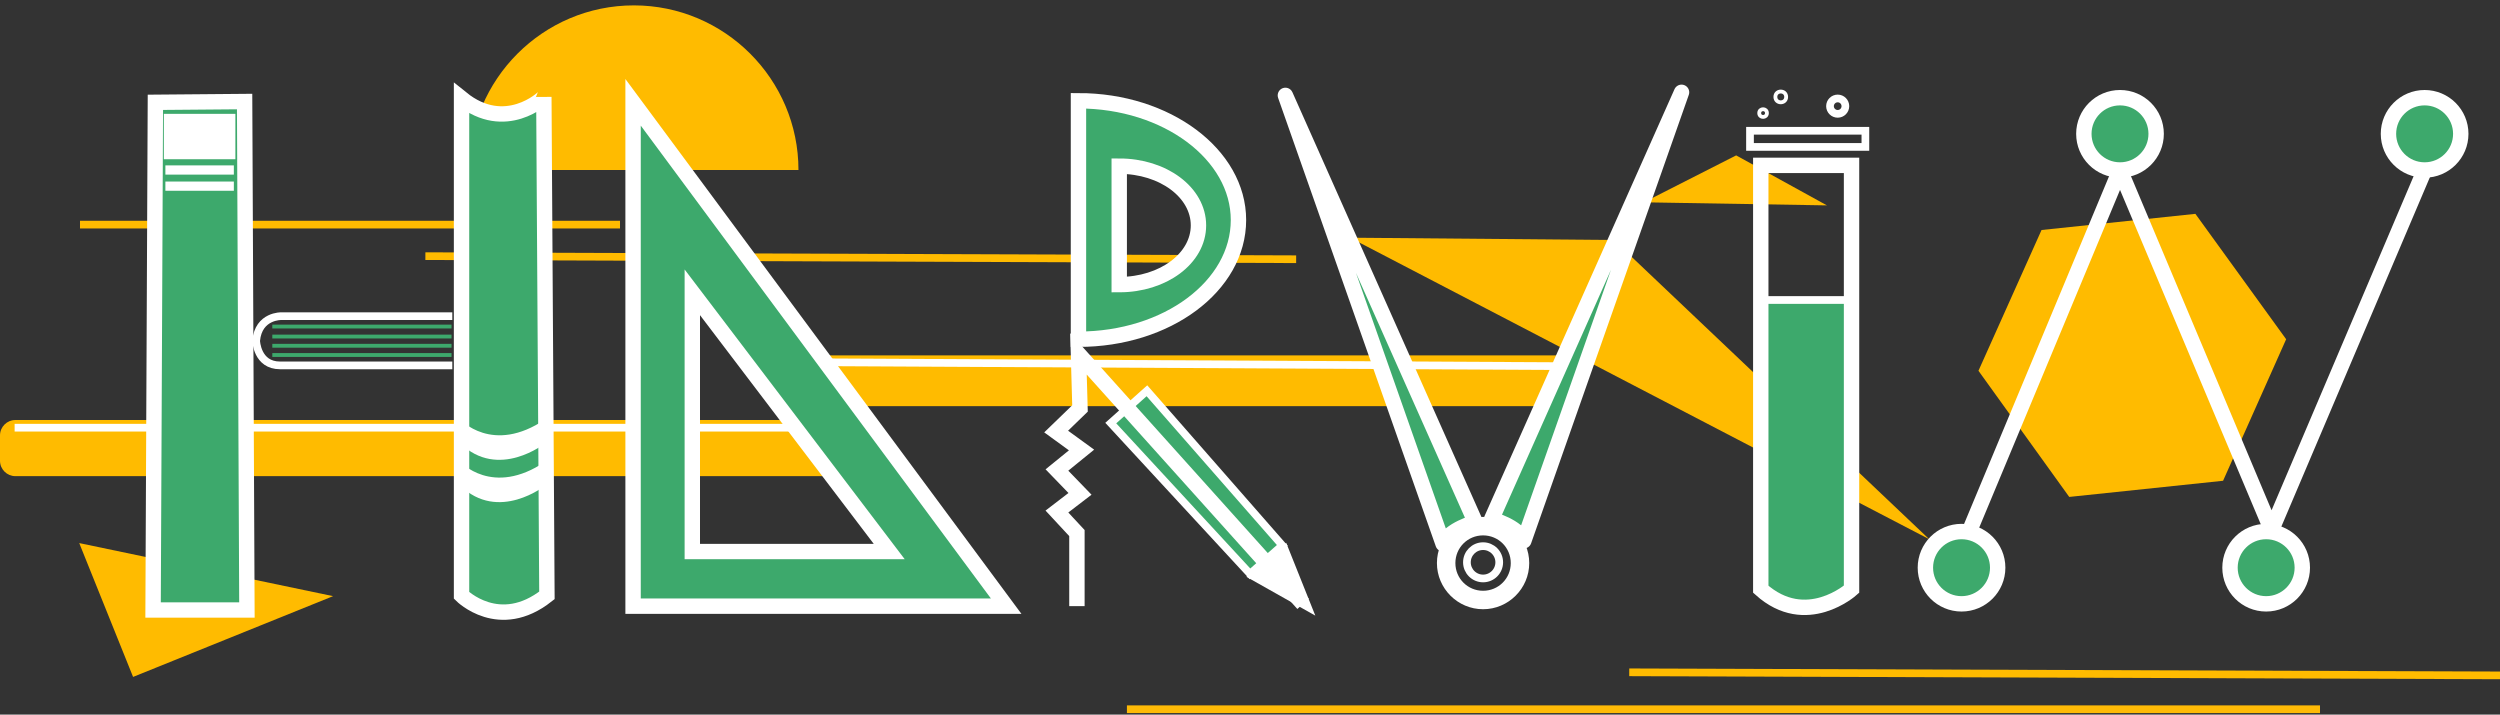 <?xml version="1.0" encoding="utf-8"?>
<!-- Generator: Adobe Illustrator 21.0.0, SVG Export Plug-In . SVG Version: 6.00 Build 0)  -->
<svg version="1.1" id="Layer_1" xmlns="http://www.w3.org/2000/svg" xmlns:xlink="http://www.w3.org/1999/xlink" x="0px" y="0px"
	 viewBox="0 0 325 92.9" style="enable-background:new 0 0 325 92.9;" xml:space="preserve">
<rect x="0" y="0" width="325" height="92.9" fill="#333333" stroke="none"/>
<style type="text/css">
	.st0{fill:#44383C;}
	.st1{fill:none;}
	.st2{fill:#FFBB00;}
	.st3{fill:none;stroke:#FFFFFF;stroke-miterlimit:10;}
	.st4{fill:none;stroke:#FFBB00;stroke-miterlimit:10;}
	.st5{fill:#3DA96C;stroke:#FFFFFF;stroke-width:2;stroke-miterlimit:10;}
	.st6{fill:#FFFFFF;}
	.st7{fill:#3DA96C;stroke:#FFFFFF;stroke-width:2;stroke-linecap:round;stroke-linejoin:round;stroke-miterlimit:10;}
	.st8{fill:none;stroke:#FFFFFF;stroke-width:0.5;stroke-miterlimit:10;}
	.st9{fill:#3DA96C;stroke:#FFFFFF;stroke-miterlimit:10;}
	.st10{fill:#3DA96C;}
	.st11{fill:none;stroke:#FFFFFF;stroke-width:2;stroke-miterlimit:10;}
	.st12{fill:#FFFFFF;stroke:#FFFFFF;stroke-miterlimit:10;}
	.st13{fill:none;stroke:#FEBA06;stroke-miterlimit:10;}
</style>
<g>
	<g>
		<path id="XMLID_136_" class="st2" d="M61,22.1c0-11.8,9.6-21.4,21.4-21.4s21.4,9.6,21.4,21.4"/>
		<rect id="XMLID_135_" x="106.2" y="46.2" class="st2" width="97.2" height="6.6"/>
		<polyline id="XMLID_134_" class="st2" points="237.5,26.7 225.7,20.2 213.7,26.3 		"/>
		<path id="XMLID_133_" class="st2" d="M111.9,61.9H2c-1.1,0-2-0.9-2-2l0-3.3c0-1.1,0.9-2,2-2h109.9c1.1,0,2,0.9,2,2v3.3
			C113.9,61,113,61.9,111.9,61.9z"/>
		<polygon id="XMLID_132_" class="st2" points="289,62.5 269,64.6 257.2,48.2 265.4,29.9 285.4,27.8 297.2,44.1 		"/>
		<polyline id="XMLID_131_" class="st2" points="175.5,30.9 209.8,31.2 250.8,70.1 		"/>
		<line id="XMLID_130_" class="st3" x1="1.9" y1="55.6" x2="104.6" y2="55.6"/>
		<line id="XMLID_129_" class="st3" x1="107.6" y1="47.1" x2="203.2" y2="47.6"/>
		<polygon id="XMLID_128_" class="st2" points="10.3,70.6 43.3,77.5 17.3,88 		"/>
		<line id="XMLID_127_" class="st4" x1="10.4" y1="29.2" x2="80.6" y2="29.2"/>
		<line id="XMLID_126_" class="st4" x1="55.3" y1="33.3" x2="168.5" y2="33.7"/>
		<path id="XMLID_123_" class="st5" d="M82.3,13.3v65.5h48.5L82.3,13.3z M90,38l25.6,33.7H90V38z"/>
		<path id="XMLID_120_" class="st6" d="M192.8,67.2c-3.3,0-6,2.7-6,6c0,3.3,2.7,6,6,6c3.3,0,6-2.7,6-6
			C198.8,69.9,196.1,67.2,192.8,67.2z M192.8,76.8c-2,0-3.6-1.6-3.6-3.6c0-2,1.6-3.6,3.6-3.6c2,0,3.6,1.6,3.6,3.6
			C196.4,75.2,194.8,76.8,192.8,76.8z"/>
		<path id="XMLID_119_" class="st7" d="M187.6,70.7l-20.5-58.3l24.7,55.5C191.8,67.9,188.4,68.8,187.6,70.7z"/>
		<path id="XMLID_116_" class="st7" d="M198.1,70.3L218.6,12l-24.7,55.5C193.9,67.5,197.3,68.4,198.1,70.3z"/>
		<circle id="XMLID_115_" class="st3" cx="192.8" cy="73.1" r="2.1"/>
		<rect id="XMLID_114_" x="227.5" y="17" class="st3" width="15" height="2.1"/>
		<circle id="XMLID_113_" class="st3" cx="238.9" cy="13.8" r="1"/>
		<circle id="XMLID_112_" class="st8" cx="229.2" cy="14.7" r="0.5"/>
		<circle id="XMLID_111_" class="st8" cx="231.5" cy="12.6" r="0.7"/>
		<path id="XMLID_110_" class="st9" d="M228.9,39h11.8v37.6c0,0-5.3,5.4-11.8,0V39z"/>
		<polygon id="XMLID_109_" class="st5" points="20.2,13.3 19.9,79.3 32.1,79.3 31.8,13.2 		"/>
		<rect id="XMLID_108_" x="21.3" y="14.8" class="st6" width="9.3" height="5.9"/>
		<rect id="XMLID_107_" x="21.5" y="21.5" class="st6" width="8.9" height="1.2"/>
		<rect id="XMLID_106_" x="21.5" y="23.6" class="st6" width="8.9" height="1.2"/>
		<path id="XMLID_102_" class="st5" d="M60,12.8v64.6c0,0,4.9,4.9,11.1,0l-0.4-64.8C70.7,12.7,65.7,17.4,60,12.8z"/>
		<path id="XMLID_101_" class="st6" d="M59.8,54.5c0,0,4.2,4.7,11.1,0v3.1c0,0-6.1,4.9-11.1,0V54.5z"/>
		<path id="XMLID_100_" class="st6" d="M59.8,60c0,0,4.2,4.7,11.1,0v3.1c0,0-6.1,4.9-11.1,0V60z"/>
		<path id="XMLID_98_" class="st3" d="M58.8,41.1H36.6c0,0-3-0.1-3.3,3.2c0,0,0.1,3.2,3.1,3.2h22.4"/>
		<rect id="XMLID_96_" x="35.4" y="42.2" class="st10" width="23.3" height="0.5"/>
		<rect id="XMLID_95_" x="35.4" y="43.5" class="st10" width="23.3" height="0.5"/>
		<rect id="XMLID_94_" x="35.4" y="44.7" class="st10" width="23.3" height="0.5"/>
		<rect id="XMLID_93_" x="35.4" y="45.9" class="st10" width="23.3" height="0.5"/>
		<circle id="XMLID_90_" class="st5" cx="255" cy="73.8" r="4.7"/>
		<circle id="XMLID_89_" class="st5" cx="315.2" cy="17.4" r="4.7"/>
		<polyline id="XMLID_88_" class="st11" points="256,69.1 275.6,22.1 295.3,68.9 315.2,22.1 		"/>
		<circle id="XMLID_87_" class="st5" cx="275.6" cy="17.4" r="4.7"/>
		<circle id="XMLID_86_" class="st5" cx="294.6" cy="73.8" r="4.7"/>
		<path id="XMLID_80_" class="st5" d="M140.2,13.1v31c11.5,0,20.8-6.9,20.8-15.5C161,20.1,151.7,13.1,140.2,13.1z M145.5,37V21.6
			c5.7,0,10.3,3.4,10.3,7.7S151.2,37,145.5,37z"/>
		<polygon id="XMLID_75_" class="st9" points="144.4,55 149.1,50.8 166.7,70.9 162.5,74.6 		"/>
		<polyline id="XMLID_74_" class="st11" points="169.4,78.5 140.2,46 140.4,53.1 137.3,56.1 140.6,58.5 137.4,61.1 140.4,64.2 
			137.4,66.5 140,69.3 140,78.8 		"/>
		<polygon id="XMLID_73_" class="st12" points="162.9,74.9 167,71.4 170,78.9 		"/>
		<path id="XMLID_72_" class="st11" d="M228.9,21.5h11.8v55.1c0,0-5.9,5.3-11.8,0V21.5z"/>
	</g>
	<line id="XMLID_24_" class="st13" x1="146.5" y1="92.2" x2="301.6" y2="92.2"/>
	<line id="XMLID_17_" class="st4" x1="211.8" y1="87.4" x2="325" y2="87.8"/>
</g>
</svg>
